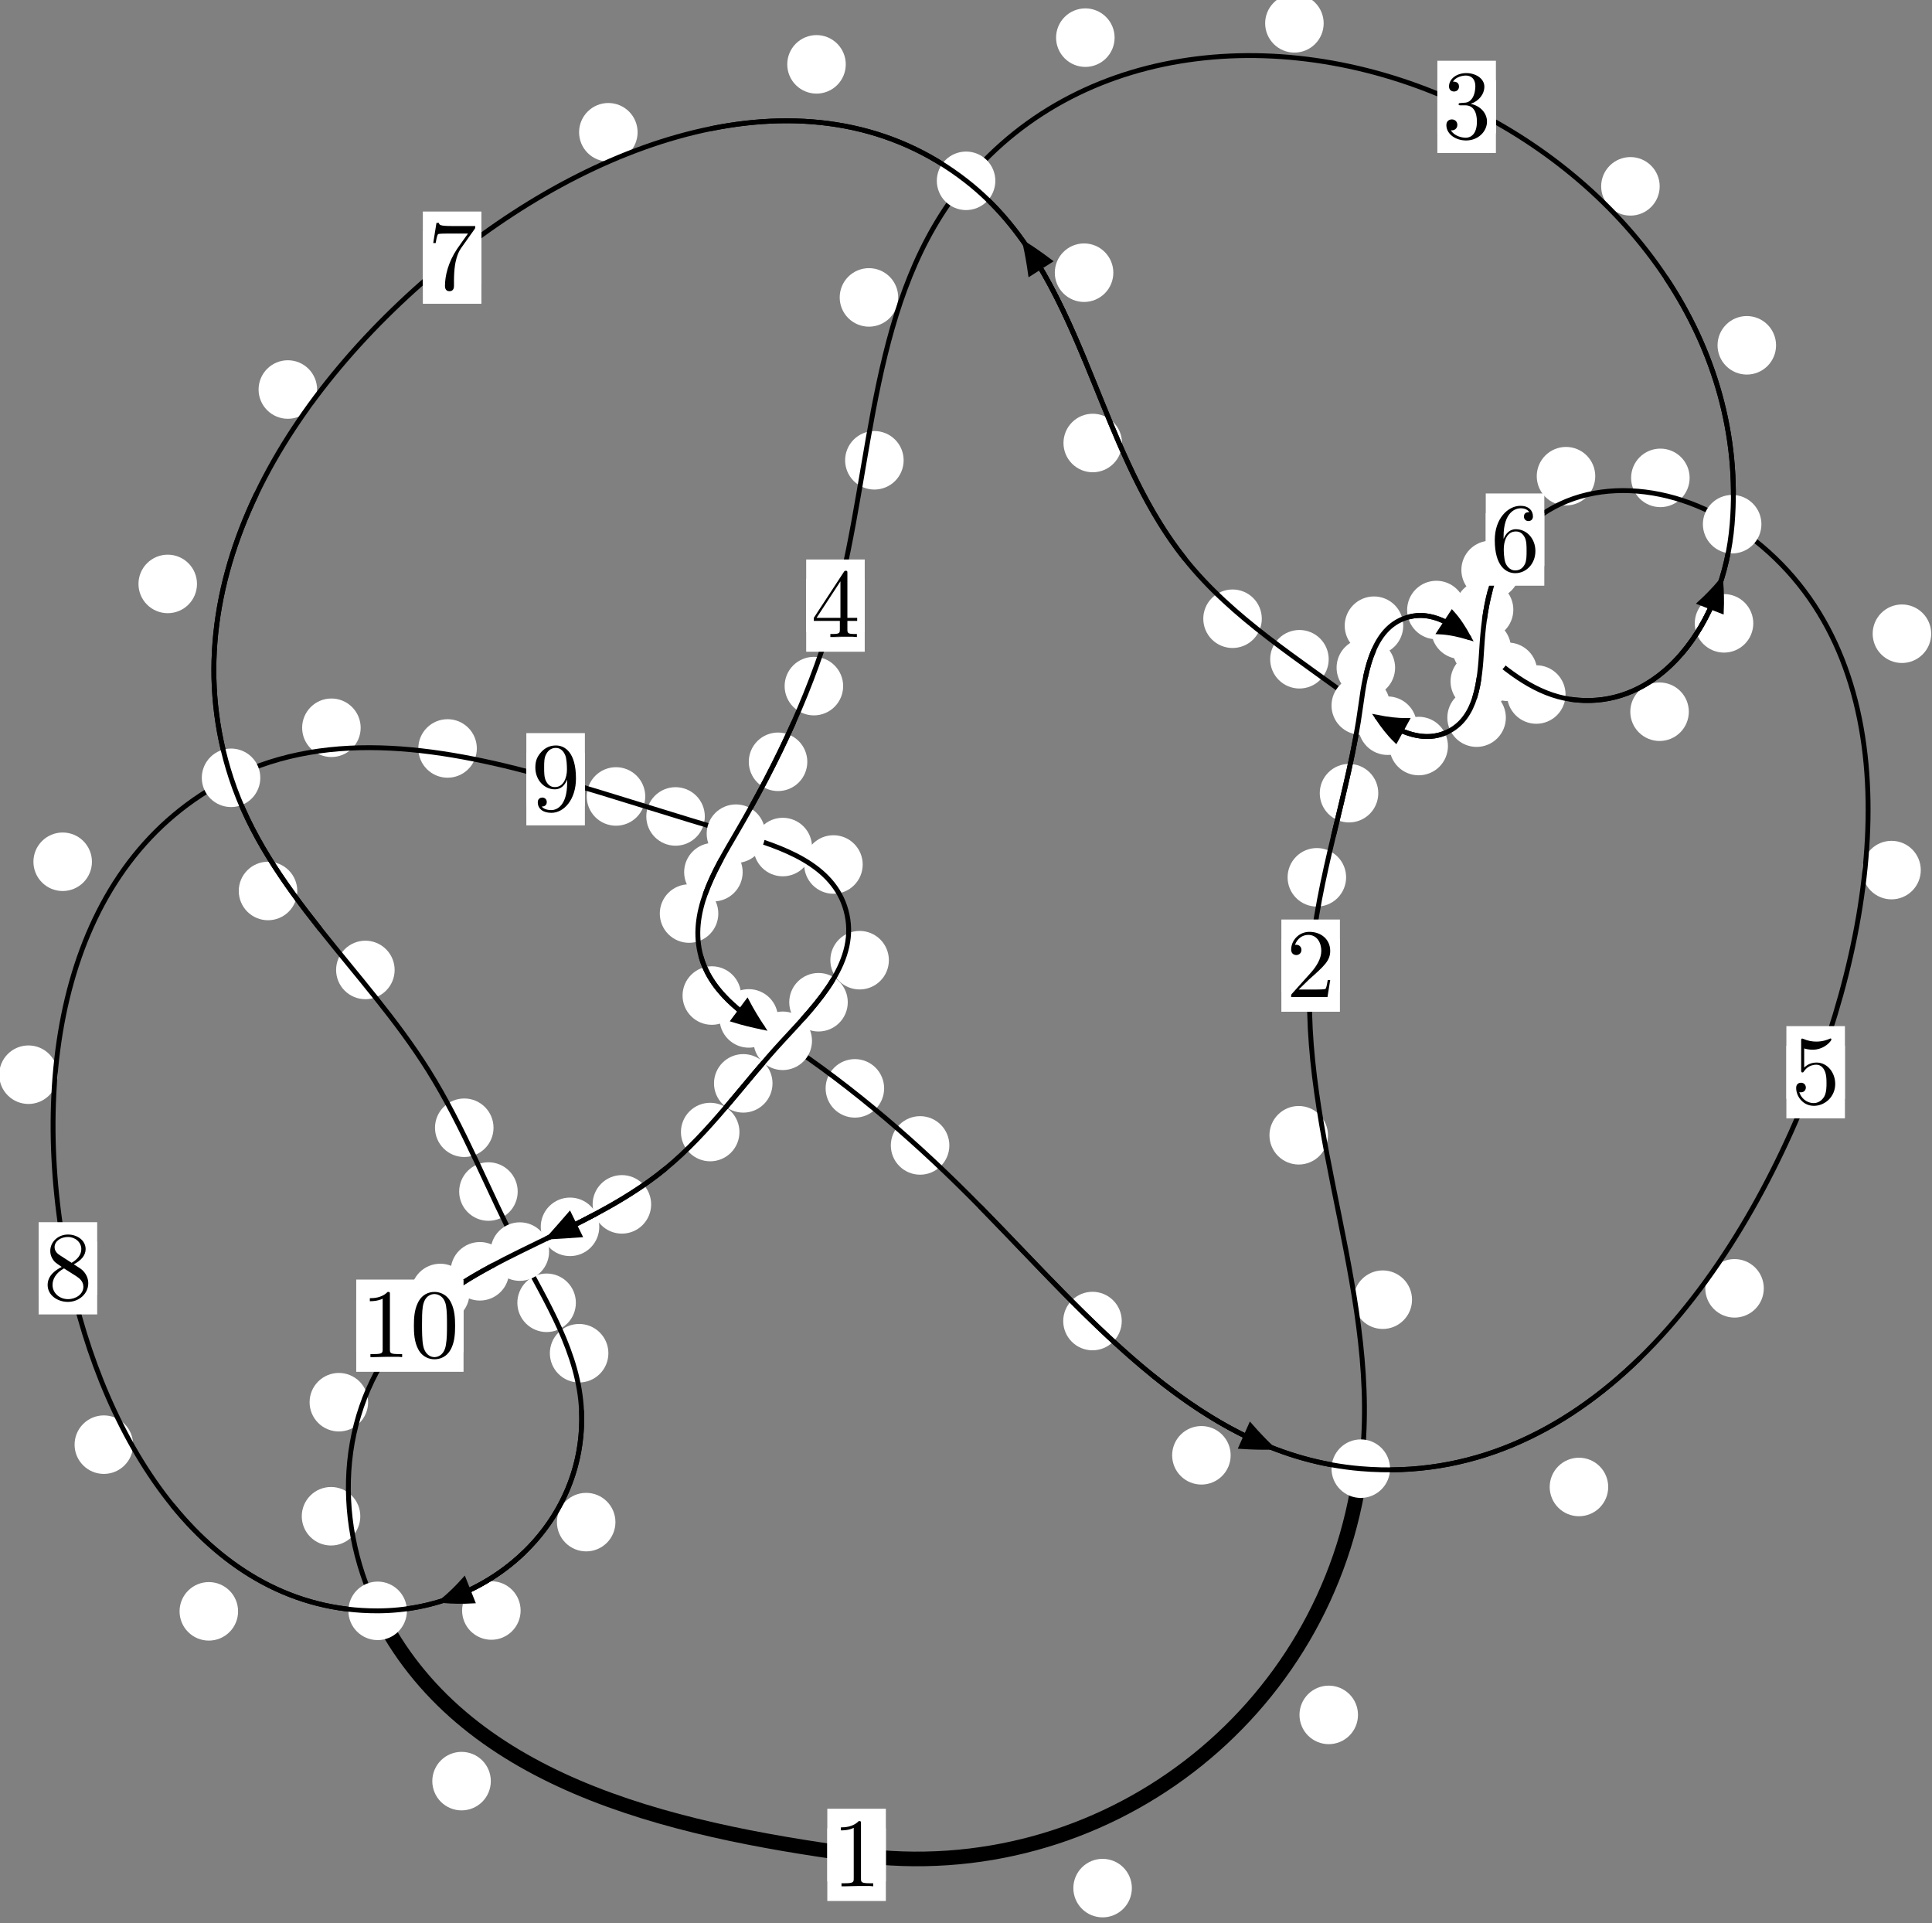 <?xml version="1.0"?>
<!-- Created by MetaPost 1.999 on 2021.07.06:0005 -->
<svg version="1.1" xmlns="http://www.w3.org/2000/svg" xmlns:xlink="http://www.w3.org/1999/xlink" width="197.349" height="196.433" viewBox="0 0 197.349 196.433">
<rect x="0" y="0" width="197.349" height="196.433" fill="#808080" stroke="none"/>
<!-- Original BoundingBox: -139.081894 -45.826279 58.266876 150.606674 -->
  <defs>
    <g transform="scale(0.01,0.01)" id="GLYPHcmr10_48">
      <path style="fill-rule: evenodd;" d="M460 -320C460 -400,455 -480,420 -554C374 -650,292 -666,250 -666C190 -666,117 -640,76 -547C44 -478,39 -400,39 -320C39 -245,43 -155,84 -79C127 2,200 22,249 22C303 22,379 1,423 -94C455 -163,460 -241,460 -320M249 -0C210 -0,151 -25,133 -121C122 -181,122 -273,122 -332C122 -396,122 -462,130 -516C149 -635,224 -644,249 -644C282 -644,348 -626,367 -527C377 -471,377 -395,377 -332C377 -257,377 -189,366 -125C351 -30,294 -0,249 -0"></path>
    </g>
    <g transform="scale(0.01,0.01)" id="GLYPHcmr10_49">
      <path style="fill-rule: evenodd;" d="M294 -640C294 -664,294 -666,271 -666C209 -602,121 -602,89 -602L89 -571C109 -571,168 -571,220 -597L220 -79C220 -43,217 -31,127 -31L95 -31L95 -0L257 -0L130 -3L217 -3L257 -3L297 -3L384 -3L419 -0L419 -31L387 -31C297 -31,294 -42,294 -79"></path>
    </g>
    <g transform="scale(0.01,0.01)" id="GLYPHcmr10_50">
      <path style="fill-rule: evenodd;" d="M127 -77L233 -180C389 -318,449 -372,449 -472C449 -586,359 -666,237 -666C124 -666,50 -574,50 -485C50 -429,100 -429,103 -429C120 -429,155 -441,155 -482C155 -508,137 -534,102 -534C94 -534,92 -534,89 -533C112 -598,166 -635,224 -635C315 -635,358 -554,358 -472C358 -392,308 -313,253 -251L61 -37C50 -26,50 -24,50 -0L421 -0L449 -174L424 -174C419 -144,412 -100,402 -85C395 -77,329 -77,307 -77"></path>
    </g>
    <g transform="scale(0.01,0.01)" id="GLYPHcmr10_51">
      <path style="fill-rule: evenodd;" d="M290 -352C372 -379,430 -449,430 -528C430 -610,342 -666,246 -666C145 -666,69 -606,69 -530C69 -497,91 -478,120 -478C151 -478,171 -500,171 -529C171 -579,124 -579,109 -579C140 -628,206 -641,242 -641C283 -641,338 -619,338 -529C338 -517,336 -459,310 -415C280 -367,246 -364,221 -363C213 -362,189 -360,182 -360C174 -359,167 -358,167 -348C167 -337,174 -337,191 -337L235 -337C317 -337,354 -269,354 -171C354 -35,285 -6,241 -6C198 -6,123 -23,88 -82C123 -77,154 -99,154 -137C154 -173,127 -193,98 -193C74 -193,42 -179,42 -135C42 -44,135 22,244 22C366 22,457 -69,457 -171C457 -253,394 -331,290 -352"></path>
    </g>
    <g transform="scale(0.01,0.01)" id="GLYPHcmr10_52">
      <path style="fill-rule: evenodd;" d="M294 -165L294 -78C294 -42,292 -31,218 -31L197 -31L197 -0L332 -0L238 -3L290 -3L332 -3L374 -3L427 -3L468 -0L468 -31L447 -31C373 -31,371 -42,371 -78L371 -165L471 -165L471 -196L371 -196L371 -651C371 -671,371 -677,355 -677C346 -677,343 -677,335 -665L28 -196L28 -165M300 -196L56 -196L300 -569"></path>
    </g>
    <g transform="scale(0.01,0.01)" id="GLYPHcmr10_53">
      <path style="fill-rule: evenodd;" d="M449 -201C449 -320,367 -420,259 -420C211 -420,168 -404,132 -369L132 -564C152 -558,185 -551,217 -551C340 -551,410 -642,410 -655C410 -661,407 -666,400 -666C399 -666,397 -666,392 -663C372 -654,323 -634,256 -634C216 -634,170 -641,123 -662C115 -665,113 -665,111 -665C101 -665,101 -657,101 -641L101 -345C101 -327,101 -319,115 -319C122 -319,124 -322,128 -328C139 -344,176 -398,257 -398C309 -398,334 -352,342 -334C358 -297,360 -258,360 -208C360 -173,360 -113,336 -71C312 -32,275 -6,229 -6C156 -6,99 -59,82 -118C85 -117,88 -116,99 -116C132 -116,149 -141,149 -165C149 -189,132 -214,99 -214C85 -214,50 -207,50 -161C50 -75,119 22,231 22C347 22,449 -74,449 -201"></path>
    </g>
    <g transform="scale(0.01,0.01)" id="GLYPHcmr10_54">
      <path style="fill-rule: evenodd;" d="M132 -328L132 -352C132 -605,256 -641,307 -641C331 -641,373 -635,395 -601C380 -601,340 -601,340 -556C340 -525,364 -510,386 -510C402 -510,432 -519,432 -558C432 -618,388 -666,305 -666C177 -666,42 -537,42 -316C42 -49,158 22,251 22C362 22,457 -72,457 -204C457 -331,368 -427,257 -427C189 -427,152 -376,132 -328M251 -6C188 -6,158 -66,152 -81C134 -128,134 -208,134 -226C134 -304,166 -404,256 -404C272 -404,318 -404,349 -342C367 -305,367 -254,367 -205C367 -157,367 -107,350 -71C320 -11,274 -6,251 -6"></path>
    </g>
    <g transform="scale(0.01,0.01)" id="GLYPHcmr10_55">
      <path style="fill-rule: evenodd;" d="M476 -609C485 -621,485 -623,485 -644L242 -644C120 -644,118 -657,114 -676L89 -676L56 -470L81 -470C84 -486,93 -549,106 -561C113 -567,191 -567,204 -567L411 -567C400 -551,321 -442,299 -409C209 -274,176 -135,176 -33C176 -23,176 22,222 22C268 22,268 -23,268 -33L268 -84C268 -139,271 -194,279 -248C283 -271,297 -357,341 -419"></path>
    </g>
    <g transform="scale(0.01,0.01)" id="GLYPHcmr10_56">
      <path style="fill-rule: evenodd;" d="M163 -457C117 -487,113 -521,113 -538C113 -599,178 -641,249 -641C322 -641,386 -589,386 -517C386 -460,347 -412,287 -377M309 -362C381 -399,430 -451,430 -517C430 -609,341 -666,250 -666C150 -666,69 -592,69 -499C69 -481,71 -436,113 -389C124 -377,161 -352,186 -335C128 -306,42 -250,42 -151C42 -45,144 22,249 22C362 22,457 -61,457 -168C457 -204,446 -249,408 -291C389 -312,373 -322,309 -362M209 -320L332 -242C360 -223,407 -193,407 -132C407 -58,332 -6,250 -6C164 -6,92 -68,92 -151C92 -209,124 -273,209 -320"></path>
    </g>
    <g transform="scale(0.01,0.01)" id="GLYPHcmr10_57">
      <path style="fill-rule: evenodd;" d="M367 -318L367 -286C367 -52,263 -6,205 -6C188 -6,134 -8,107 -42C151 -42,159 -71,159 -88C159 -119,135 -134,113 -134C97 -134,67 -125,67 -86C67 -19,121 22,206 22C335 22,457 -114,457 -329C457 -598,342 -666,253 -666C198 -666,149 -648,106 -603C65 -558,42 -516,42 -441C42 -316,130 -218,242 -218C303 -218,344 -260,367 -318M243 -241C227 -241,181 -241,150 -304C132 -341,132 -391,132 -440C132 -494,132 -541,153 -578C180 -628,218 -641,253 -641C299 -641,332 -607,349 -562C361 -530,365 -467,365 -421C365 -338,331 -241,243 -241"></path>
    </g>
  </defs>
  <path d="M115.617 192.838C115.617 192.045,115.302 191.285,114.742 190.724C114.181 190.164,113.421 189.849,112.628 189.849C111.836 189.849,111.076 190.164,110.515 190.724C109.955 191.285,109.64 192.045,109.64 192.838C109.64 193.63,109.955 194.39,110.515 194.951C111.076 195.511,111.836 195.826,112.628 195.826C113.421 195.826,114.181 195.511,114.742 194.951C115.302 194.39,115.617 193.63,115.617 192.838Z" style="fill: rgb(100%,100%,100%);stroke: none;"></path>
  <path d="M90.486 189.443C90.486 188.65,90.171 187.89,89.611 187.329C89.05 186.769,88.29 186.454,87.497 186.454C86.705 186.454,85.944 186.769,85.384 187.329C84.823 187.89,84.509 188.65,84.509 189.443C84.509 190.235,84.823 190.996,85.384 191.556C85.944 192.117,86.705 192.432,87.497 192.432C88.29 192.432,89.05 192.117,89.611 191.556C90.171 190.996,90.486 190.235,90.486 189.443Z" style="fill: rgb(100%,100%,100%);stroke: none;"></path>
  <path d="M144.235 132.741C144.235 131.948,143.92 131.188,143.359 130.628C142.799 130.067,142.039 129.752,141.246 129.752C140.453 129.752,139.693 130.067,139.133 130.628C138.572 131.188,138.257 131.948,138.257 132.741C138.257 133.534,138.572 134.294,139.133 134.854C139.693 135.415,140.453 135.73,141.246 135.73C142.039 135.73,142.799 135.415,143.359 134.854C143.92 134.294,144.235 133.534,144.235 132.741Z" style="fill: rgb(100%,100%,100%);stroke: none;"></path>
  <path d="M138.716 175.147C138.716 174.355,138.401 173.594,137.841 173.034C137.28 172.473,136.52 172.159,135.728 172.159C134.935 172.159,134.175 172.473,133.614 173.034C133.054 173.594,132.739 174.355,132.739 175.147C132.739 175.94,133.054 176.7,133.614 177.261C134.175 177.821,134.935 178.136,135.728 178.136C136.52 178.136,137.28 177.821,137.841 177.261C138.401 176.7,138.716 175.94,138.716 175.147Z" style="fill: rgb(100%,100%,100%);stroke: none;"></path>
  <path d="M137.502 89.603C137.502 88.81,137.187 88.05,136.627 87.49C136.066 86.929,135.306 86.614,134.513 86.614C133.721 86.614,132.96 86.929,132.4 87.49C131.839 88.05,131.525 88.81,131.525 89.603C131.525 90.396,131.839 91.156,132.4 91.716C132.96 92.277,133.721 92.592,134.513 92.592C135.306 92.592,136.066 92.277,136.627 91.716C137.187 91.156,137.502 90.396,137.502 89.603Z" style="fill: rgb(100%,100%,100%);stroke: none;"></path>
  <path d="M135.65 115.948C135.65 115.155,135.335 114.395,134.774 113.835C134.214 113.274,133.454 112.959,132.661 112.959C131.868 112.959,131.108 113.274,130.548 113.835C129.987 114.395,129.672 115.155,129.672 115.948C129.672 116.741,129.987 117.501,130.548 118.061C131.108 118.622,131.868 118.937,132.661 118.937C133.454 118.937,134.214 118.622,134.774 118.061C135.335 117.501,135.65 116.741,135.65 115.948Z" style="fill: rgb(100%,100%,100%);stroke: none;"></path>
  <path d="M142.507 68.192C142.507 67.399,142.192 66.639,141.631 66.078C141.071 65.518,140.311 65.203,139.518 65.203C138.725 65.203,137.965 65.518,137.405 66.078C136.844 66.639,136.529 67.399,136.529 68.192C136.529 68.984,136.844 69.744,137.405 70.305C137.965 70.865,138.725 71.18,139.518 71.18C140.311 71.18,141.071 70.865,141.631 70.305C142.192 69.744,142.507 68.984,142.507 68.192Z" style="fill: rgb(100%,100%,100%);stroke: none;"></path>
  <path d="M140.788 81.01C140.788 80.217,140.473 79.457,139.913 78.897C139.352 78.336,138.592 78.021,137.799 78.021C137.007 78.021,136.247 78.336,135.686 78.897C135.126 79.457,134.811 80.217,134.811 81.01C134.811 81.803,135.126 82.563,135.686 83.124C136.247 83.684,137.007 83.999,137.799 83.999C138.592 83.999,139.352 83.684,139.913 83.124C140.473 82.563,140.788 81.803,140.788 81.01Z" style="fill: rgb(100%,100%,100%);stroke: none;"></path>
  <path d="M149.713 62.305C149.713 61.512,149.398 60.752,148.837 60.191C148.277 59.631,147.517 59.316,146.724 59.316C145.931 59.316,145.171 59.631,144.611 60.191C144.05 60.752,143.735 61.512,143.735 62.305C143.735 63.097,144.05 63.858,144.611 64.418C145.171 64.978,145.931 65.293,146.724 65.293C147.517 65.293,148.277 64.978,148.837 64.418C149.398 63.858,149.713 63.097,149.713 62.305Z" style="fill: rgb(100%,100%,100%);stroke: none;"></path>
  <path d="M143.336 63.905C143.336 63.113,143.021 62.353,142.461 61.792C141.9 61.232,141.14 60.917,140.347 60.917C139.555 60.917,138.794 61.232,138.234 61.792C137.673 62.353,137.359 63.113,137.359 63.905C137.359 64.698,137.673 65.458,138.234 66.019C138.794 66.579,139.555 66.894,140.347 66.894C141.14 66.894,141.9 66.579,142.461 66.019C143.021 65.458,143.336 64.698,143.336 63.905Z" style="fill: rgb(100%,100%,100%);stroke: none;"></path>
  <path d="M157.02 68.616C157.02 67.823,156.705 67.063,156.145 66.503C155.584 65.942,154.824 65.627,154.031 65.627C153.239 65.627,152.479 65.942,151.918 66.503C151.358 67.063,151.043 67.823,151.043 68.616C151.043 69.409,151.358 70.169,151.918 70.729C152.479 71.29,153.239 71.605,154.031 71.605C154.824 71.605,155.584 71.29,156.145 70.729C156.705 70.169,157.02 69.409,157.02 68.616Z" style="fill: rgb(100%,100%,100%);stroke: none;"></path>
  <path d="M152.176 64.312C152.176 63.519,151.861 62.759,151.301 62.199C150.74 61.638,149.98 61.323,149.187 61.323C148.395 61.323,147.635 61.638,147.074 62.199C146.514 62.759,146.199 63.519,146.199 64.312C146.199 65.105,146.514 65.865,147.074 66.425C147.635 66.986,148.395 67.301,149.187 67.301C149.98 67.301,150.74 66.986,151.301 66.425C151.861 65.865,152.176 65.105,152.176 64.312Z" style="fill: rgb(100%,100%,100%);stroke: none;"></path>
  <path d="M172.509 72.691C172.509 71.898,172.194 71.138,171.633 70.577C171.073 70.017,170.313 69.702,169.52 69.702C168.727 69.702,167.967 70.017,167.407 70.577C166.846 71.138,166.531 71.898,166.531 72.691C166.531 73.483,166.846 74.244,167.407 74.804C167.967 75.364,168.727 75.679,169.52 75.679C170.313 75.679,171.073 75.364,171.633 74.804C172.194 74.244,172.509 73.483,172.509 72.691Z" style="fill: rgb(100%,100%,100%);stroke: none;"></path>
  <path d="M159.917 70.932C159.917 70.14,159.602 69.38,159.041 68.819C158.481 68.259,157.721 67.944,156.928 67.944C156.135 67.944,155.375 68.259,154.815 68.819C154.254 69.38,153.939 70.14,153.939 70.932C153.939 71.725,154.254 72.485,154.815 73.046C155.375 73.606,156.135 73.921,156.928 73.921C157.721 73.921,158.481 73.606,159.041 73.046C159.602 72.485,159.917 71.725,159.917 70.932Z" style="fill: rgb(100%,100%,100%);stroke: none;"></path>
  <path d="M181.42 35.268C181.42 34.475,181.105 33.715,180.545 33.154C179.984 32.594,179.224 32.279,178.432 32.279C177.639 32.279,176.879 32.594,176.318 33.154C175.758 33.715,175.443 34.475,175.443 35.268C175.443 36.06,175.758 36.821,176.318 37.381C176.879 37.941,177.639 38.256,178.432 38.256C179.224 38.256,179.984 37.941,180.545 37.381C181.105 36.821,181.42 36.06,181.42 35.268Z" style="fill: rgb(100%,100%,100%);stroke: none;"></path>
  <path d="M179.094 63.663C179.094 62.871,178.779 62.11,178.219 61.55C177.658 60.99,176.898 60.675,176.105 60.675C175.313 60.675,174.552 60.99,173.992 61.55C173.432 62.11,173.117 62.871,173.117 63.663C173.117 64.456,173.432 65.216,173.992 65.777C174.552 66.337,175.313 66.652,176.105 66.652C176.898 66.652,177.658 66.337,178.219 65.777C178.779 65.216,179.094 64.456,179.094 63.663Z" style="fill: rgb(100%,100%,100%);stroke: none;"></path>
  <path d="M135.21 2.382C135.21 1.589,134.895 0.829,134.334 0.269C133.774 -0.292,133.014 -0.607,132.221 -0.607C131.428 -0.607,130.668 -0.292,130.108 0.269C129.547 0.829,129.232 1.589,129.232 2.382C129.232 3.175,129.547 3.935,130.108 4.495C130.668 5.056,131.428 5.371,132.221 5.371C133.014 5.371,133.774 5.056,134.334 4.495C134.895 3.935,135.21 3.175,135.21 2.382Z" style="fill: rgb(100%,100%,100%);stroke: none;"></path>
  <path d="M169.533 19.031C169.533 18.238,169.218 17.478,168.657 16.918C168.097 16.357,167.337 16.042,166.544 16.042C165.751 16.042,164.991 16.357,164.431 16.918C163.87 17.478,163.555 18.238,163.555 19.031C163.555 19.824,163.87 20.584,164.431 21.144C164.991 21.705,165.751 22.02,166.544 22.02C167.337 22.02,168.097 21.705,168.657 21.144C169.218 20.584,169.533 19.824,169.533 19.031Z" style="fill: rgb(100%,100%,100%);stroke: none;"></path>
  <path d="M91.75 30.376C91.75 29.583,91.435 28.823,90.875 28.262C90.314 27.702,89.554 27.387,88.761 27.387C87.969 27.387,87.208 27.702,86.648 28.262C86.087 28.823,85.773 29.583,85.773 30.376C85.773 31.168,86.087 31.928,86.648 32.489C87.208 33.049,87.969 33.364,88.761 33.364C89.554 33.364,90.314 33.049,90.875 32.489C91.435 31.928,91.75 31.168,91.75 30.376Z" style="fill: rgb(100%,100%,100%);stroke: none;"></path>
  <path d="M113.854 3.845C113.854 3.052,113.539 2.292,112.978 1.732C112.418 1.171,111.658 0.856,110.865 0.856C110.072 0.856,109.312 1.171,108.752 1.732C108.191 2.292,107.876 3.052,107.876 3.845C107.876 4.638,108.191 5.398,108.752 5.958C109.312 6.519,110.072 6.834,110.865 6.834C111.658 6.834,112.418 6.519,112.978 5.958C113.539 5.398,113.854 4.638,113.854 3.845Z" style="fill: rgb(100%,100%,100%);stroke: none;"></path>
  <path d="M86.125 70.075C86.125 69.282,85.81 68.522,85.25 67.962C84.689 67.401,83.929 67.086,83.137 67.086C82.344 67.086,81.584 67.401,81.023 67.962C80.463 68.522,80.148 69.282,80.148 70.075C80.148 70.868,80.463 71.628,81.023 72.188C81.584 72.749,82.344 73.064,83.137 73.064C83.929 73.064,84.689 72.749,85.25 72.188C85.81 71.628,86.125 70.868,86.125 70.075Z" style="fill: rgb(100%,100%,100%);stroke: none;"></path>
  <path d="M92.305 47.012C92.305 46.219,91.99 45.459,91.43 44.898C90.869 44.338,90.109 44.023,89.316 44.023C88.524 44.023,87.763 44.338,87.203 44.898C86.642 45.459,86.327 46.219,86.327 47.012C86.327 47.804,86.642 48.564,87.203 49.125C87.763 49.685,88.524 50,89.316 50C90.109 50,90.869 49.685,91.43 49.125C91.99 48.564,92.305 47.804,92.305 47.012Z" style="fill: rgb(100%,100%,100%);stroke: none;"></path>
  <path d="M75.861 89.076C75.861 88.283,75.546 87.523,74.986 86.962C74.425 86.402,73.665 86.087,72.872 86.087C72.08 86.087,71.32 86.402,70.759 86.962C70.199 87.523,69.884 88.283,69.884 89.076C69.884 89.868,70.199 90.629,70.759 91.189C71.32 91.75,72.08 92.065,72.872 92.065C73.665 92.065,74.425 91.75,74.986 91.189C75.546 90.629,75.861 89.868,75.861 89.076Z" style="fill: rgb(100%,100%,100%);stroke: none;"></path>
  <path d="M82.464 77.805C82.464 77.012,82.149 76.252,81.589 75.691C81.028 75.131,80.268 74.816,79.475 74.816C78.683 74.816,77.923 75.131,77.362 75.691C76.802 76.252,76.487 77.012,76.487 77.805C76.487 78.597,76.802 79.358,77.362 79.918C77.923 80.478,78.683 80.793,79.475 80.793C80.268 80.793,81.028 80.478,81.589 79.918C82.149 79.358,82.464 78.597,82.464 77.805Z" style="fill: rgb(100%,100%,100%);stroke: none;"></path>
  <path d="M75.699 101.678C75.699 100.886,75.384 100.125,74.824 99.565C74.264 99.004,73.503 98.69,72.711 98.69C71.918 98.69,71.158 99.004,70.597 99.565C70.037 100.125,69.722 100.886,69.722 101.678C69.722 102.471,70.037 103.231,70.597 103.792C71.158 104.352,71.918 104.667,72.711 104.667C73.503 104.667,74.264 104.352,74.824 103.792C75.384 103.231,75.699 102.471,75.699 101.678Z" style="fill: rgb(100%,100%,100%);stroke: none;"></path>
  <path d="M73.374 93.304C73.374 92.511,73.059 91.751,72.499 91.19C71.938 90.63,71.178 90.315,70.386 90.315C69.593 90.315,68.833 90.63,68.272 91.19C67.712 91.751,67.397 92.511,67.397 93.304C67.397 94.096,67.712 94.857,68.272 95.417C68.833 95.978,69.593 96.293,70.386 96.293C71.178 96.293,71.938 95.978,72.499 95.417C73.059 94.857,73.374 94.096,73.374 93.304Z" style="fill: rgb(100%,100%,100%);stroke: none;"></path>
  <path d="M90.312 111.157C90.312 110.365,89.997 109.605,89.437 109.044C88.876 108.484,88.116 108.169,87.323 108.169C86.531 108.169,85.771 108.484,85.21 109.044C84.65 109.605,84.335 110.365,84.335 111.157C84.335 111.95,84.65 112.71,85.21 113.271C85.771 113.831,86.531 114.146,87.323 114.146C88.116 114.146,88.876 113.831,89.437 113.271C89.997 112.71,90.312 111.95,90.312 111.157Z" style="fill: rgb(100%,100%,100%);stroke: none;"></path>
  <path d="M79.475 104.014C79.475 103.221,79.16 102.461,78.6 101.9C78.039 101.34,77.279 101.025,76.487 101.025C75.694 101.025,74.934 101.34,74.373 101.9C73.813 102.461,73.498 103.221,73.498 104.014C73.498 104.807,73.813 105.567,74.373 106.127C74.934 106.688,75.694 107.003,76.487 107.003C77.279 107.003,78.039 106.688,78.6 106.127C79.16 105.567,79.475 104.807,79.475 104.014Z" style="fill: rgb(100%,100%,100%);stroke: none;"></path>
  <path d="M114.584 134.923C114.584 134.13,114.269 133.37,113.708 132.809C113.148 132.249,112.388 131.934,111.595 131.934C110.802 131.934,110.042 132.249,109.482 132.809C108.921 133.37,108.606 134.13,108.606 134.923C108.606 135.715,108.921 136.475,109.482 137.036C110.042 137.596,110.802 137.911,111.595 137.911C112.388 137.911,113.148 137.596,113.708 137.036C114.269 136.475,114.584 135.715,114.584 134.923Z" style="fill: rgb(100%,100%,100%);stroke: none;"></path>
  <path d="M96.974 116.986C96.974 116.193,96.659 115.433,96.098 114.873C95.538 114.312,94.778 113.997,93.985 113.997C93.192 113.997,92.432 114.312,91.872 114.873C91.311 115.433,90.996 116.193,90.996 116.986C90.996 117.779,91.311 118.539,91.872 119.099C92.432 119.66,93.192 119.975,93.985 119.975C94.778 119.975,95.538 119.66,96.098 119.099C96.659 118.539,96.974 117.779,96.974 116.986Z" style="fill: rgb(100%,100%,100%);stroke: none;"></path>
  <path d="M164.275 151.869C164.275 151.077,163.96 150.317,163.4 149.756C162.839 149.196,162.079 148.881,161.286 148.881C160.494 148.881,159.734 149.196,159.173 149.756C158.613 150.317,158.298 151.077,158.298 151.869C158.298 152.662,158.613 153.422,159.173 153.983C159.734 154.543,160.494 154.858,161.286 154.858C162.079 154.858,162.839 154.543,163.4 153.983C163.96 153.422,164.275 152.662,164.275 151.869Z" style="fill: rgb(100%,100%,100%);stroke: none;"></path>
  <path d="M125.709 148.634C125.709 147.842,125.394 147.082,124.834 146.521C124.273 145.961,123.513 145.646,122.721 145.646C121.928 145.646,121.168 145.961,120.607 146.521C120.047 147.082,119.732 147.842,119.732 148.634C119.732 149.427,120.047 150.187,120.607 150.748C121.168 151.308,121.928 151.623,122.721 151.623C123.513 151.623,124.273 151.308,124.834 150.748C125.394 150.187,125.709 149.427,125.709 148.634Z" style="fill: rgb(100%,100%,100%);stroke: none;"></path>
  <path d="M196.203 88.865C196.203 88.072,195.888 87.312,195.328 86.752C194.767 86.191,194.007 85.876,193.215 85.876C192.422 85.876,191.662 86.191,191.101 86.752C190.541 87.312,190.226 88.072,190.226 88.865C190.226 89.658,190.541 90.418,191.101 90.978C191.662 91.539,192.422 91.854,193.215 91.854C194.007 91.854,194.767 91.539,195.328 90.978C195.888 90.418,196.203 89.658,196.203 88.865Z" style="fill: rgb(100%,100%,100%);stroke: none;"></path>
  <path d="M180.168 131.582C180.168 130.789,179.853 130.029,179.293 129.468C178.732 128.908,177.972 128.593,177.179 128.593C176.387 128.593,175.627 128.908,175.066 129.468C174.506 130.029,174.191 130.789,174.191 131.582C174.191 132.374,174.506 133.134,175.066 133.695C175.627 134.255,176.387 134.57,177.179 134.57C177.972 134.57,178.732 134.255,179.293 133.695C179.853 133.134,180.168 132.374,180.168 131.582Z" style="fill: rgb(100%,100%,100%);stroke: none;"></path>
  <path d="M172.591 48.807C172.591 48.015,172.276 47.255,171.716 46.694C171.155 46.134,170.395 45.819,169.603 45.819C168.81 45.819,168.05 46.134,167.489 46.694C166.929 47.255,166.614 48.015,166.614 48.807C166.614 49.6,166.929 50.36,167.489 50.921C168.05 51.481,168.81 51.796,169.603 51.796C170.395 51.796,171.155 51.481,171.716 50.921C172.276 50.36,172.591 49.6,172.591 48.807Z" style="fill: rgb(100%,100%,100%);stroke: none;"></path>
  <path d="M197.267 64.725C197.267 63.932,196.952 63.172,196.391 62.611C195.831 62.051,195.071 61.736,194.278 61.736C193.485 61.736,192.725 62.051,192.165 62.611C191.604 63.172,191.289 63.932,191.289 64.725C191.289 65.517,191.604 66.278,192.165 66.838C192.725 67.399,193.485 67.713,194.278 67.713C195.071 67.713,195.831 67.399,196.391 66.838C196.952 66.278,197.267 65.517,197.267 64.725Z" style="fill: rgb(100%,100%,100%);stroke: none;"></path>
  <path d="M155.253 58.211C155.253 57.418,154.938 56.658,154.377 56.098C153.817 55.537,153.057 55.222,152.264 55.222C151.471 55.222,150.711 55.537,150.151 56.098C149.59 56.658,149.275 57.418,149.275 58.211C149.275 59.004,149.59 59.764,150.151 60.324C150.711 60.885,151.471 61.2,152.264 61.2C153.057 61.2,153.817 60.885,154.377 60.324C154.938 59.764,155.253 59.004,155.253 58.211Z" style="fill: rgb(100%,100%,100%);stroke: none;"></path>
  <path d="M162.952 48.635C162.952 47.843,162.637 47.082,162.077 46.522C161.516 45.961,160.756 45.646,159.963 45.646C159.171 45.646,158.411 45.961,157.85 46.522C157.29 47.082,156.975 47.843,156.975 48.635C156.975 49.428,157.29 50.188,157.85 50.749C158.411 51.309,159.171 51.624,159.963 51.624C160.756 51.624,161.516 51.309,162.077 50.749C162.637 50.188,162.952 49.428,162.952 48.635Z" style="fill: rgb(100%,100%,100%);stroke: none;"></path>
  <path d="M154.146 69.587C154.146 68.794,153.831 68.034,153.271 67.473C152.71 66.913,151.95 66.598,151.157 66.598C150.365 66.598,149.604 66.913,149.044 67.473C148.483 68.034,148.169 68.794,148.169 69.587C148.169 70.379,148.483 71.14,149.044 71.7C149.604 72.26,150.365 72.575,151.157 72.575C151.95 72.575,152.71 72.26,153.271 71.7C153.831 71.14,154.146 70.379,154.146 69.587Z" style="fill: rgb(100%,100%,100%);stroke: none;"></path>
  <path d="M154.583 62.27C154.583 61.477,154.268 60.717,153.707 60.156C153.147 59.596,152.387 59.281,151.594 59.281C150.801 59.281,150.041 59.596,149.481 60.156C148.92 60.717,148.605 61.477,148.605 62.27C148.605 63.062,148.92 63.823,149.481 64.383C150.041 64.944,150.801 65.258,151.594 65.258C152.387 65.258,153.147 64.944,153.707 64.383C154.268 63.823,154.583 63.062,154.583 62.27Z" style="fill: rgb(100%,100%,100%);stroke: none;"></path>
  <path d="M147.904 76.195C147.904 75.403,147.589 74.642,147.028 74.082C146.468 73.522,145.708 73.207,144.915 73.207C144.122 73.207,143.362 73.522,142.801 74.082C142.241 74.642,141.926 75.403,141.926 76.195C141.926 76.988,142.241 77.748,142.801 78.309C143.362 78.869,144.122 79.184,144.915 79.184C145.708 79.184,146.468 78.869,147.028 78.309C147.589 77.748,147.904 76.988,147.904 76.195Z" style="fill: rgb(100%,100%,100%);stroke: none;"></path>
  <path d="M153.819 73.295C153.819 72.502,153.504 71.742,152.944 71.182C152.383 70.621,151.623 70.306,150.831 70.306C150.038 70.306,149.278 70.621,148.717 71.182C148.157 71.742,147.842 72.502,147.842 73.295C147.842 74.088,148.157 74.848,148.717 75.408C149.278 75.969,150.038 76.284,150.831 76.284C151.623 76.284,152.383 75.969,152.944 75.408C153.504 74.848,153.819 74.088,153.819 73.295Z" style="fill: rgb(100%,100%,100%);stroke: none;"></path>
  <path d="M135.723 67.331C135.723 66.538,135.408 65.778,134.848 65.218C134.287 64.657,133.527 64.342,132.735 64.342C131.942 64.342,131.182 64.657,130.621 65.218C130.061 65.778,129.746 66.538,129.746 67.331C129.746 68.124,130.061 68.884,130.621 69.444C131.182 70.005,131.942 70.32,132.735 70.32C133.527 70.32,134.287 70.005,134.848 69.444C135.408 68.884,135.723 68.124,135.723 67.331Z" style="fill: rgb(100%,100%,100%);stroke: none;"></path>
  <path d="M144.725 74.117C144.725 73.325,144.41 72.565,143.85 72.004C143.29 71.444,142.529 71.129,141.737 71.129C140.944 71.129,140.184 71.444,139.623 72.004C139.063 72.565,138.748 73.325,138.748 74.117C138.748 74.91,139.063 75.67,139.623 76.231C140.184 76.791,140.944 77.106,141.737 77.106C142.529 77.106,143.29 76.791,143.85 76.231C144.41 75.67,144.725 74.91,144.725 74.117Z" style="fill: rgb(100%,100%,100%);stroke: none;"></path>
  <path d="M114.609 45.245C114.609 44.452,114.294 43.692,113.734 43.132C113.173 42.571,112.413 42.256,111.62 42.256C110.828 42.256,110.067 42.571,109.507 43.132C108.946 43.692,108.632 44.452,108.632 45.245C108.632 46.038,108.946 46.798,109.507 47.358C110.067 47.919,110.828 48.234,111.62 48.234C112.413 48.234,113.173 47.919,113.734 47.358C114.294 46.798,114.609 46.038,114.609 45.245Z" style="fill: rgb(100%,100%,100%);stroke: none;"></path>
  <path d="M128.89 63.193C128.89 62.401,128.575 61.64,128.015 61.08C127.454 60.519,126.694 60.205,125.901 60.205C125.109 60.205,124.348 60.519,123.788 61.08C123.227 61.64,122.913 62.401,122.913 63.193C122.913 63.986,123.227 64.746,123.788 65.307C124.348 65.867,125.109 66.182,125.901 66.182C126.694 66.182,127.454 65.867,128.015 65.307C128.575 64.746,128.89 63.986,128.89 63.193Z" style="fill: rgb(100%,100%,100%);stroke: none;"></path>
  <path d="M86.393 6.572C86.393 5.78,86.078 5.02,85.518 4.459C84.957 3.899,84.197 3.584,83.405 3.584C82.612 3.584,81.852 3.899,81.291 4.459C80.731 5.02,80.416 5.78,80.416 6.572C80.416 7.365,80.731 8.125,81.291 8.686C81.852 9.246,82.612 9.561,83.405 9.561C84.197 9.561,84.957 9.246,85.518 8.686C86.078 8.125,86.393 7.365,86.393 6.572Z" style="fill: rgb(100%,100%,100%);stroke: none;"></path>
  <path d="M113.724 27.851C113.724 27.059,113.409 26.298,112.849 25.738C112.288 25.177,111.528 24.862,110.735 24.862C109.943 24.862,109.182 25.177,108.622 25.738C108.061 26.298,107.746 27.059,107.746 27.851C107.746 28.644,108.061 29.404,108.622 29.965C109.182 30.525,109.943 30.84,110.735 30.84C111.528 30.84,112.288 30.525,112.849 29.965C113.409 29.404,113.724 28.644,113.724 27.851Z" style="fill: rgb(100%,100%,100%);stroke: none;"></path>
  <path d="M32.391 39.783C32.391 38.99,32.076 38.23,31.516 37.67C30.955 37.109,30.195 36.794,29.402 36.794C28.61 36.794,27.85 37.109,27.289 37.67C26.729 38.23,26.414 38.99,26.414 39.783C26.414 40.576,26.729 41.336,27.289 41.896C27.85 42.457,28.61 42.772,29.402 42.772C30.195 42.772,30.955 42.457,31.516 41.896C32.076 41.336,32.391 40.576,32.391 39.783Z" style="fill: rgb(100%,100%,100%);stroke: none;"></path>
  <path d="M65.129 13.508C65.129 12.716,64.814 11.955,64.254 11.395C63.693 10.835,62.933 10.52,62.14 10.52C61.348 10.52,60.588 10.835,60.027 11.395C59.467 11.955,59.152 12.716,59.152 13.508C59.152 14.301,59.467 15.061,60.027 15.622C60.588 16.182,61.348 16.497,62.14 16.497C62.933 16.497,63.693 16.182,64.254 15.622C64.814 15.061,65.129 14.301,65.129 13.508Z" style="fill: rgb(100%,100%,100%);stroke: none;"></path>
  <path d="M30.366 90.998C30.366 90.206,30.051 89.445,29.491 88.885C28.93 88.325,28.17 88.01,27.377 88.01C26.585 88.01,25.825 88.325,25.264 88.885C24.704 89.445,24.389 90.206,24.389 90.998C24.389 91.791,24.704 92.551,25.264 93.112C25.825 93.672,26.585 93.987,27.377 93.987C28.17 93.987,28.93 93.672,29.491 93.112C30.051 92.551,30.366 91.791,30.366 90.998Z" style="fill: rgb(100%,100%,100%);stroke: none;"></path>
  <path d="M20.122 59.638C20.122 58.846,19.807 58.086,19.247 57.525C18.686 56.965,17.926 56.65,17.133 56.65C16.341 56.65,15.58 56.965,15.02 57.525C14.459 58.086,14.145 58.846,14.145 59.638C14.145 60.431,14.459 61.191,15.02 61.752C15.58 62.312,16.341 62.627,17.133 62.627C17.926 62.627,18.686 62.312,19.247 61.752C19.807 61.191,20.122 60.431,20.122 59.638Z" style="fill: rgb(100%,100%,100%);stroke: none;"></path>
  <path d="M50.412 115.18C50.412 114.387,50.097 113.627,49.536 113.067C48.976 112.506,48.216 112.191,47.423 112.191C46.63 112.191,45.87 112.506,45.31 113.067C44.749 113.627,44.434 114.387,44.434 115.18C44.434 115.973,44.749 116.733,45.31 117.293C45.87 117.854,46.63 118.169,47.423 118.169C48.216 118.169,48.976 117.854,49.536 117.293C50.097 116.733,50.412 115.973,50.412 115.18Z" style="fill: rgb(100%,100%,100%);stroke: none;"></path>
  <path d="M40.311 99.064C40.311 98.271,39.996 97.511,39.435 96.951C38.875 96.39,38.114 96.075,37.322 96.075C36.529 96.075,35.769 96.39,35.208 96.951C34.648 97.511,34.333 98.271,34.333 99.064C34.333 99.857,34.648 100.617,35.208 101.177C35.769 101.738,36.529 102.053,37.322 102.053C38.114 102.053,38.875 101.738,39.435 101.177C39.996 100.617,40.311 99.857,40.311 99.064Z" style="fill: rgb(100%,100%,100%);stroke: none;"></path>
  <path d="M58.824 133.058C58.824 132.265,58.509 131.505,57.949 130.945C57.388 130.384,56.628 130.069,55.836 130.069C55.043 130.069,54.283 130.384,53.722 130.945C53.162 131.505,52.847 132.265,52.847 133.058C52.847 133.851,53.162 134.611,53.722 135.171C54.283 135.732,55.043 136.047,55.836 136.047C56.628 136.047,57.388 135.732,57.949 135.171C58.509 134.611,58.824 133.851,58.824 133.058Z" style="fill: rgb(100%,100%,100%);stroke: none;"></path>
  <path d="M52.881 121.696C52.881 120.903,52.566 120.143,52.006 119.583C51.445 119.022,50.685 118.707,49.892 118.707C49.1 118.707,48.339 119.022,47.779 119.583C47.218 120.143,46.904 120.903,46.904 121.696C46.904 122.489,47.218 123.249,47.779 123.809C48.339 124.37,49.1 124.685,49.892 124.685C50.685 124.685,51.445 124.37,52.006 123.809C52.566 123.249,52.881 122.489,52.881 121.696Z" style="fill: rgb(100%,100%,100%);stroke: none;"></path>
  <path d="M62.865 155.459C62.865 154.666,62.55 153.906,61.99 153.345C61.429 152.785,60.669 152.47,59.876 152.47C59.084 152.47,58.324 152.785,57.763 153.345C57.203 153.906,56.888 154.666,56.888 155.459C56.888 156.251,57.203 157.012,57.763 157.572C58.324 158.133,59.084 158.448,59.876 158.448C60.669 158.448,61.429 158.133,61.99 157.572C62.55 157.012,62.865 156.251,62.865 155.459Z" style="fill: rgb(100%,100%,100%);stroke: none;"></path>
  <path d="M62.145 138.208C62.145 137.416,61.83 136.655,61.269 136.095C60.709 135.535,59.949 135.22,59.156 135.22C58.363 135.22,57.603 135.535,57.043 136.095C56.482 136.655,56.167 137.416,56.167 138.208C56.167 139.001,56.482 139.761,57.043 140.322C57.603 140.882,58.363 141.197,59.156 141.197C59.949 141.197,60.709 140.882,61.269 140.322C61.83 139.761,62.145 139.001,62.145 138.208Z" style="fill: rgb(100%,100%,100%);stroke: none;"></path>
  <path d="M24.32 164.571C24.32 163.778,24.005 163.018,23.445 162.458C22.884 161.897,22.124 161.582,21.331 161.582C20.538 161.582,19.778 161.897,19.218 162.458C18.657 163.018,18.342 163.778,18.342 164.571C18.342 165.364,18.657 166.124,19.218 166.684C19.778 167.245,20.538 167.56,21.331 167.56C22.124 167.56,22.884 167.245,23.445 166.684C24.005 166.124,24.32 165.364,24.32 164.571Z" style="fill: rgb(100%,100%,100%);stroke: none;"></path>
  <path d="M53.18 164.487C53.18 163.694,52.865 162.934,52.305 162.373C51.744 161.813,50.984 161.498,50.192 161.498C49.399 161.498,48.639 161.813,48.078 162.373C47.518 162.934,47.203 163.694,47.203 164.487C47.203 165.279,47.518 166.04,48.078 166.6C48.639 167.16,49.399 167.475,50.192 167.475C50.984 167.475,51.744 167.16,52.305 166.6C52.865 166.04,53.18 165.279,53.18 164.487Z" style="fill: rgb(100%,100%,100%);stroke: none;"></path>
  <path d="M5.896 109.763C5.896 108.97,5.581 108.21,5.02 107.65C4.46 107.089,3.7 106.774,2.907 106.774C2.114 106.774,1.354 107.089,0.794 107.65C0.233 108.21,-0.082 108.97,-0.082 109.763C-0.082 110.556,0.233 111.316,0.794 111.876C1.354 112.437,2.114 112.752,2.907 112.752C3.7 112.752,4.46 112.437,5.02 111.876C5.581 111.316,5.896 110.556,5.896 109.763Z" style="fill: rgb(100%,100%,100%);stroke: none;"></path>
  <path d="M13.596 147.547C13.596 146.754,13.281 145.994,12.721 145.434C12.16 144.873,11.4 144.558,10.608 144.558C9.815 144.558,9.055 144.873,8.494 145.434C7.934 145.994,7.619 146.754,7.619 147.547C7.619 148.34,7.934 149.1,8.494 149.66C9.055 150.221,9.815 150.536,10.608 150.536C11.4 150.536,12.16 150.221,12.721 149.66C13.281 149.1,13.596 148.34,13.596 147.547Z" style="fill: rgb(100%,100%,100%);stroke: none;"></path>
  <path d="M36.841 74.329C36.841 73.536,36.526 72.776,35.965 72.216C35.405 71.655,34.645 71.34,33.852 71.34C33.059 71.34,32.299 71.655,31.739 72.216C31.178 72.776,30.863 73.536,30.863 74.329C30.863 75.122,31.178 75.882,31.739 76.442C32.299 77.003,33.059 77.318,33.852 77.318C34.645 77.318,35.405 77.003,35.965 76.442C36.526 75.882,36.841 75.122,36.841 74.329Z" style="fill: rgb(100%,100%,100%);stroke: none;"></path>
  <path d="M9.391 88.014C9.391 87.222,9.076 86.462,8.516 85.901C7.955 85.341,7.195 85.026,6.402 85.026C5.61 85.026,4.849 85.341,4.289 85.901C3.728 86.462,3.414 87.222,3.414 88.014C3.414 88.807,3.728 89.567,4.289 90.128C4.849 90.688,5.61 91.003,6.402 91.003C7.195 91.003,7.955 90.688,8.516 90.128C9.076 89.567,9.391 88.807,9.391 88.014Z" style="fill: rgb(100%,100%,100%);stroke: none;"></path>
  <path d="M65.911 81.344C65.911 80.552,65.596 79.792,65.036 79.231C64.475 78.671,63.715 78.356,62.922 78.356C62.13 78.356,61.37 78.671,60.809 79.231C60.249 79.792,59.934 80.552,59.934 81.344C59.934 82.137,60.249 82.897,60.809 83.458C61.37 84.018,62.13 84.333,62.922 84.333C63.715 84.333,64.475 84.018,65.036 83.458C65.596 82.897,65.911 82.137,65.911 81.344Z" style="fill: rgb(100%,100%,100%);stroke: none;"></path>
  <path d="M48.708 76.442C48.708 75.649,48.393 74.889,47.832 74.328C47.272 73.768,46.512 73.453,45.719 73.453C44.926 73.453,44.166 73.768,43.606 74.328C43.045 74.889,42.73 75.649,42.73 76.442C42.73 77.234,43.045 77.995,43.606 78.555C44.166 79.116,44.926 79.43,45.719 79.43C46.512 79.43,47.272 79.116,47.832 78.555C48.393 77.995,48.708 77.234,48.708 76.442Z" style="fill: rgb(100%,100%,100%);stroke: none;"></path>
  <path d="M82.947 86.511C82.947 85.719,82.632 84.959,82.071 84.398C81.511 83.838,80.751 83.523,79.958 83.523C79.165 83.523,78.405 83.838,77.845 84.398C77.284 84.959,76.969 85.719,76.969 86.511C76.969 87.304,77.284 88.064,77.845 88.625C78.405 89.185,79.165 89.5,79.958 89.5C80.751 89.5,81.511 89.185,82.071 88.625C82.632 88.064,82.947 87.304,82.947 86.511Z" style="fill: rgb(100%,100%,100%);stroke: none;"></path>
  <path d="M71.995 83.386C71.995 82.593,71.68 81.833,71.12 81.273C70.559 80.712,69.799 80.397,69.007 80.397C68.214 80.397,67.454 80.712,66.893 81.273C66.333 81.833,66.018 82.593,66.018 83.386C66.018 84.179,66.333 84.939,66.893 85.499C67.454 86.06,68.214 86.375,69.007 86.375C69.799 86.375,70.559 86.06,71.12 85.499C71.68 84.939,71.995 84.179,71.995 83.386Z" style="fill: rgb(100%,100%,100%);stroke: none;"></path>
  <path d="M90.796 98.067C90.796 97.274,90.481 96.514,89.921 95.954C89.36 95.393,88.6 95.078,87.807 95.078C87.015 95.078,86.255 95.393,85.694 95.954C85.134 96.514,84.819 97.274,84.819 98.067C84.819 98.86,85.134 99.62,85.694 100.18C86.255 100.741,87.015 101.056,87.807 101.056C88.6 101.056,89.36 100.741,89.921 100.18C90.481 99.62,90.796 98.86,90.796 98.067Z" style="fill: rgb(100%,100%,100%);stroke: none;"></path>
  <path d="M88.123 88.294C88.123 87.501,87.808 86.741,87.247 86.181C86.687 85.62,85.927 85.305,85.134 85.305C84.341 85.305,83.581 85.62,83.021 86.181C82.46 86.741,82.145 87.501,82.145 88.294C82.145 89.087,82.46 89.847,83.021 90.407C83.581 90.968,84.341 91.283,85.134 91.283C85.927 91.283,86.687 90.968,87.247 90.407C87.808 89.847,88.123 89.087,88.123 88.294Z" style="fill: rgb(100%,100%,100%);stroke: none;"></path>
  <path d="M78.911 110.647C78.911 109.854,78.596 109.094,78.036 108.533C77.475 107.973,76.715 107.658,75.922 107.658C75.13 107.658,74.369 107.973,73.809 108.533C73.248 109.094,72.934 109.854,72.934 110.647C72.934 111.439,73.248 112.2,73.809 112.76C74.369 113.321,75.13 113.636,75.922 113.636C76.715 113.636,77.475 113.321,78.036 112.76C78.596 112.2,78.911 111.439,78.911 110.647Z" style="fill: rgb(100%,100%,100%);stroke: none;"></path>
  <path d="M86.597 102.361C86.597 101.568,86.282 100.808,85.722 100.248C85.161 99.687,84.401 99.372,83.608 99.372C82.816 99.372,82.055 99.687,81.495 100.248C80.935 100.808,80.62 101.568,80.62 102.361C80.62 103.154,80.935 103.914,81.495 104.474C82.055 105.035,82.816 105.35,83.608 105.35C84.401 105.35,85.161 105.035,85.722 104.474C86.282 103.914,86.597 103.154,86.597 102.361Z" style="fill: rgb(100%,100%,100%);stroke: none;"></path>
  <path d="M66.513 123.006C66.513 122.213,66.198 121.453,65.637 120.892C65.077 120.332,64.317 120.017,63.524 120.017C62.731 120.017,61.971 120.332,61.411 120.892C60.85 121.453,60.535 122.213,60.535 123.006C60.535 123.798,60.85 124.559,61.411 125.119C61.971 125.679,62.731 125.994,63.524 125.994C64.317 125.994,65.077 125.679,65.637 125.119C66.198 124.559,66.513 123.798,66.513 123.006Z" style="fill: rgb(100%,100%,100%);stroke: none;"></path>
  <path d="M75.533 115.62C75.533 114.827,75.218 114.067,74.658 113.506C74.097 112.946,73.337 112.631,72.544 112.631C71.752 112.631,70.991 112.946,70.431 113.506C69.871 114.067,69.556 114.827,69.556 115.62C69.556 116.412,69.871 117.172,70.431 117.733C70.991 118.293,71.752 118.608,72.544 118.608C73.337 118.608,74.097 118.293,74.658 117.733C75.218 117.172,75.533 116.412,75.533 115.62Z" style="fill: rgb(100%,100%,100%);stroke: none;"></path>
  <path d="M52.007 129.841C52.007 129.048,51.692 128.288,51.131 127.728C50.571 127.167,49.811 126.852,49.018 126.852C48.225 126.852,47.465 127.167,46.904 127.728C46.344 128.288,46.029 129.048,46.029 129.841C46.029 130.634,46.344 131.394,46.904 131.954C47.465 132.515,48.225 132.83,49.018 132.83C49.811 132.83,50.571 132.515,51.131 131.954C51.692 131.394,52.007 130.634,52.007 129.841Z" style="fill: rgb(100%,100%,100%);stroke: none;"></path>
  <path d="M61.214 125.301C61.214 124.508,60.899 123.748,60.338 123.187C59.778 122.627,59.018 122.312,58.225 122.312C57.432 122.312,56.672 122.627,56.112 123.187C55.551 123.748,55.236 124.508,55.236 125.301C55.236 126.093,55.551 126.854,56.112 127.414C56.672 127.975,57.432 128.289,58.225 128.289C59.018 128.289,59.778 127.975,60.338 127.414C60.899 126.854,61.214 126.093,61.214 125.301Z" style="fill: rgb(100%,100%,100%);stroke: none;"></path>
  <path d="M37.601 143.211C37.601 142.419,37.286 141.659,36.726 141.098C36.165 140.538,35.405 140.223,34.612 140.223C33.82 140.223,33.059 140.538,32.499 141.098C31.939 141.659,31.624 142.419,31.624 143.211C31.624 144.004,31.939 144.764,32.499 145.325C33.059 145.885,33.82 146.2,34.612 146.2C35.405 146.2,36.165 145.885,36.726 145.325C37.286 144.764,37.601 144.004,37.601 143.211Z" style="fill: rgb(100%,100%,100%);stroke: none;"></path>
  <path d="M47.959 132.057C47.959 131.264,47.644 130.504,47.084 129.943C46.523 129.383,45.763 129.068,44.97 129.068C44.178 129.068,43.417 129.383,42.857 129.943C42.297 130.504,41.982 131.264,41.982 132.057C41.982 132.849,42.297 133.61,42.857 134.17C43.417 134.731,44.178 135.045,44.97 135.045C45.763 135.045,46.523 134.731,47.084 134.17C47.644 133.61,47.959 132.849,47.959 132.057Z" style="fill: rgb(100%,100%,100%);stroke: none;"></path>
  <path d="M50.136 181.911C50.136 181.119,49.821 180.359,49.261 179.798C48.7 179.238,47.94 178.923,47.147 178.923C46.355 178.923,45.594 179.238,45.034 179.798C44.474 180.359,44.159 181.119,44.159 181.911C44.159 182.704,44.474 183.464,45.034 184.025C45.594 184.585,46.355 184.9,47.147 184.9C47.94 184.9,48.7 184.585,49.261 184.025C49.821 183.464,50.136 182.704,50.136 181.911Z" style="fill: rgb(100%,100%,100%);stroke: none;"></path>
  <path d="M36.803 154.859C36.803 154.067,36.488 153.307,35.927 152.746C35.367 152.186,34.607 151.871,33.814 151.871C33.021 151.871,32.261 152.186,31.701 152.746C31.14 153.307,30.825 154.067,30.825 154.859C30.825 155.652,31.14 156.412,31.701 156.973C32.261 157.533,33.021 157.848,33.814 157.848C34.607 157.848,35.367 157.533,35.927 156.973C36.488 156.412,36.803 155.652,36.803 154.859Z" style="fill: rgb(100%,100%,100%);stroke: none;"></path>
  <path d="M87.497 189.443C112.628 192.838,135.728 175.147,139 150C141.246 132.741,132.661 115.948,133.879 98.623C134.513 89.603,137.799 81.01,139 72.054C139.518 68.192,140.347 63.905,143.954 63C146.724 62.305,149.187 64.312,151.357 66.24C154.031 68.616,156.928 70.932,160.476 71.428C169.52 72.691,176.105 63.663,176.935 53.537C178.432 35.268,166.544 19.031,149.813 10.915C132.221 2.382,110.865 3.845,98.683 18.467C88.761 30.376,89.316 47.012,85.34 61.853C83.137 70.075,79.475 77.805,75.174 85.146C72.872 89.076,70.386 93.304,71.6 97.676C72.711 101.678,76.487 104.014,79.954 106.3C87.323 111.157,93.985 116.986,100.167 123.283C111.595 134.923,122.721 148.634,139 150C161.286 151.869,177.179 131.582,185.464 109.512C193.215 88.865,194.278 64.725,176.935 53.537C169.603 48.807,159.963 48.635,154.758 55.11C152.264 58.211,151.594 62.27,151.357 66.24C151.157 69.587,150.831 73.295,147.896 74.734C144.915 76.195,141.737 74.117,139 72.054C132.735 67.331,125.901 63.193,121.006 57.04C111.62 45.245,110.735 27.851,98.683 18.467C83.405 6.572,62.14 13.508,46.183 26.315C29.402 39.783,17.133 59.638,23.602 79.439C27.377 90.998,37.322 99.064,43.746 109.313C47.423 115.18,49.892 121.696,53.1 127.828C55.836 133.058,59.156 138.208,59.403 144.127C59.876 155.459,50.192 164.487,38.576 164.521C21.331 164.571,10.608 147.547,6.937 129.536C2.907 109.763,6.402 88.014,23.602 79.439C33.852 74.329,45.719 76.442,56.754 79.587C62.922 81.344,69.007 83.386,75.174 85.146C79.958 86.511,85.134 88.294,86.418 92.989C87.807 98.067,83.608 102.361,79.954 106.3C75.922 110.647,72.544 115.62,67.951 119.381C63.524 123.006,58.225 125.301,53.1 127.828C49.018 129.841,44.97 132.057,41.869 135.397C34.612 143.211,33.814 154.859,38.576 164.521C47.147 181.911,67.97 186.805,87.497 189.443" style="stroke:rgb(0%,0%,0%); stroke-width: 0.498;stroke-linecap: round;stroke-linejoin: round;stroke-miterlimit: 10;fill: none;"></path>
  <path d="M87.497 189.443C112.628 192.838,135.728 175.147,139 150" style="stroke:rgb(0%,0%,0%); stroke-width: 1.494;stroke-linecap: round;stroke-linejoin: round;stroke-miterlimit: 10;fill: none;"></path>
  <path d="M38.576 164.521C47.147 181.911,67.97 186.805,87.497 189.443" style="stroke:rgb(0%,0%,0%); stroke-width: 1.494;stroke-linecap: round;stroke-linejoin: round;stroke-miterlimit: 10;fill: none;"></path>
  <path d="M141.989 150C141.989 149.207,141.674 148.447,141.113 147.887C140.553 147.326,139.793 147.011,139 147.011C138.207 147.011,137.447 147.326,136.887 147.887C136.326 148.447,136.011 149.207,136.011 150C136.011 150.793,136.326 151.553,136.887 152.113C137.447 152.674,138.207 152.989,139 152.989C139.793 152.989,140.553 152.674,141.113 152.113C141.674 151.553,141.989 150.793,141.989 150Z" style="fill: rgb(100%,100%,100%);stroke: none;"></path>
  <path d="M117.764 140.494C124.009 145.548,130.86 149.317,139 150C150.143 150.935,159.688 146.33,167.483 138.733" style="stroke:rgb(0%,0%,0%); stroke-width: 0.498;stroke-linecap: round;stroke-linejoin: round;stroke-miterlimit: 10;fill: none;"></path>
  <path d="M154.346 66.24C154.346 65.447,154.031 64.687,153.47 64.126C152.91 63.566,152.15 63.251,151.357 63.251C150.564 63.251,149.804 63.566,149.244 64.126C148.683 64.687,148.368 65.447,148.368 66.24C148.368 67.032,148.683 67.793,149.244 68.353C149.804 68.914,150.564 69.229,151.357 69.229C152.15 69.229,152.91 68.914,153.47 68.353C154.031 67.793,154.346 67.032,154.346 66.24Z" style="fill: rgb(100%,100%,100%);stroke: none;"></path>
  <path d="M152.211 60.349C151.702 62.248,151.476 64.255,151.357 66.24C151.257 67.913,151.126 69.677,150.652 71.202" style="stroke:rgb(0%,0%,0%); stroke-width: 0.498;stroke-linecap: round;stroke-linejoin: round;stroke-miterlimit: 10;fill: none;"></path>
  <path d="M101.671 18.467C101.671 17.675,101.356 16.915,100.796 16.354C100.235 15.794,99.475 15.479,98.683 15.479C97.89 15.479,97.13 15.794,96.569 16.354C96.009 16.915,95.694 17.675,95.694 18.467C95.694 19.26,96.009 20.02,96.569 20.581C97.13 21.141,97.89 21.456,98.683 21.456C99.475 21.456,100.235 21.141,100.796 20.581C101.356 20.02,101.671 19.26,101.671 18.467Z" style="fill: rgb(100%,100%,100%);stroke: none;"></path>
  <path d="M110.844 36.85C107.943 29.854,104.709 23.159,98.683 18.467C91.044 12.52,81.908 11.28,72.688 13.128" style="stroke:rgb(0%,0%,0%); stroke-width: 0.498;stroke-linecap: round;stroke-linejoin: round;stroke-miterlimit: 10;fill: none;"></path>
  <path d="M82.943 106.3C82.943 105.507,82.628 104.747,82.068 104.187C81.507 103.626,80.747 103.311,79.954 103.311C79.162 103.311,78.402 103.626,77.841 104.187C77.281 104.747,76.966 105.507,76.966 106.3C76.966 107.093,77.281 107.853,77.841 108.413C78.402 108.974,79.162 109.289,79.954 109.289C80.747 109.289,81.507 108.974,82.068 108.413C82.628 107.853,82.943 107.093,82.943 106.3Z" style="fill: rgb(100%,100%,100%);stroke: none;"></path>
  <path d="M85.077 100.072C83.745 102.272,81.781 104.33,79.954 106.3C77.938 108.473,76.086 110.803,74.163 113.06" style="stroke:rgb(0%,0%,0%); stroke-width: 0.498;stroke-linecap: round;stroke-linejoin: round;stroke-miterlimit: 10;fill: none;"></path>
  <path d="M179.924 53.537C179.924 52.745,179.609 51.984,179.048 51.424C178.488 50.863,177.728 50.549,176.935 50.549C176.142 50.549,175.382 50.863,174.822 51.424C174.261 51.984,173.946 52.745,173.946 53.537C173.946 54.33,174.261 55.09,174.822 55.651C175.382 56.211,176.142 56.526,176.935 56.526C177.728 56.526,178.488 56.211,179.048 55.651C179.609 55.09,179.924 54.33,179.924 53.537Z" style="fill: rgb(100%,100%,100%);stroke: none;"></path>
  <path d="M171.786 66.753C174.666 63.389,176.52 58.6,176.935 53.537C177.683 44.402,175.085 35.776,170.209 28.419" style="stroke:rgb(0%,0%,0%); stroke-width: 0.498;stroke-linecap: round;stroke-linejoin: round;stroke-miterlimit: 10;fill: none;"></path>
  <path d="M141.989 72.054C141.989 71.262,141.674 70.501,141.113 69.941C140.553 69.38,139.793 69.066,139 69.066C138.207 69.066,137.447 69.38,136.887 69.941C136.326 70.501,136.011 71.262,136.011 72.054C136.011 72.847,136.326 73.607,136.887 74.168C137.447 74.728,138.207 75.043,139 75.043C139.793 75.043,140.553 74.728,141.113 74.168C141.674 73.607,141.989 72.847,141.989 72.054Z" style="fill: rgb(100%,100%,100%);stroke: none;"></path>
  <path d="M136.227 85.315C137.278 80.919,138.4 76.532,139 72.054C139.259 70.123,139.596 68.086,140.319 66.418" style="stroke:rgb(0%,0%,0%); stroke-width: 0.498;stroke-linecap: round;stroke-linejoin: round;stroke-miterlimit: 10;fill: none;"></path>
  <path d="M26.59 79.439C26.59 78.647,26.275 77.887,25.715 77.326C25.154 76.766,24.394 76.451,23.602 76.451C22.809 76.451,22.049 76.766,21.488 77.326C20.928 77.887,20.613 78.647,20.613 79.439C20.613 80.232,20.928 80.992,21.488 81.553C22.049 82.113,22.809 82.428,23.602 82.428C24.394 82.428,25.154 82.113,25.715 81.553C26.275 80.992,26.59 80.232,26.59 79.439Z" style="fill: rgb(100%,100%,100%);stroke: none;"></path>
  <path d="M26.174 50.502C21.818 59.625,20.367 69.539,23.602 79.439C25.49 85.219,28.92 90.125,32.681 94.867" style="stroke:rgb(0%,0%,0%); stroke-width: 0.498;stroke-linecap: round;stroke-linejoin: round;stroke-miterlimit: 10;fill: none;"></path>
  <path d="M41.565 164.521C41.565 163.728,41.25 162.968,40.689 162.407C40.129 161.847,39.368 161.532,38.576 161.532C37.783 161.532,37.023 161.847,36.462 162.407C35.902 162.968,35.587 163.728,35.587 164.521C35.587 165.313,35.902 166.074,36.462 166.634C37.023 167.194,37.783 167.509,38.576 167.509C39.368 167.509,40.129 167.194,40.689 166.634C41.25 166.074,41.565 165.313,41.565 164.521Z" style="fill: rgb(100%,100%,100%);stroke: none;"></path>
  <path d="M53.523 158.561C49.709 162.238,44.384 164.504,38.576 164.521C29.953 164.546,22.961 160.302,17.666 153.801" style="stroke:rgb(0%,0%,0%); stroke-width: 0.498;stroke-linecap: round;stroke-linejoin: round;stroke-miterlimit: 10;fill: none;"></path>
  <path d="M78.163 85.146C78.163 84.353,77.848 83.593,77.288 83.033C76.727 82.472,75.967 82.157,75.174 82.157C74.382 82.157,73.622 82.472,73.061 83.033C72.501 83.593,72.186 84.353,72.186 85.146C72.186 85.939,72.501 86.699,73.061 87.259C73.622 87.82,74.382 88.135,75.174 88.135C75.967 88.135,76.727 87.82,77.288 87.259C77.848 86.699,78.163 85.939,78.163 85.146Z" style="fill: rgb(100%,100%,100%);stroke: none;"></path>
  <path d="M81.044 73.83C79.315 77.708,77.325 81.475,75.174 85.146C74.023 87.111,72.826 89.15,72.068 91.245" style="stroke:rgb(0%,0%,0%); stroke-width: 0.498;stroke-linecap: round;stroke-linejoin: round;stroke-miterlimit: 10;fill: none;"></path>
  <path d="M56.089 127.828C56.089 127.035,55.774 126.275,55.213 125.715C54.653 125.154,53.893 124.839,53.1 124.839C52.307 124.839,51.547 125.154,50.987 125.715C50.426 126.275,50.111 127.035,50.111 127.828C50.111 128.621,50.426 129.381,50.987 129.941C51.547 130.502,52.307 130.817,53.1 130.817C53.893 130.817,54.653 130.502,55.213 129.941C55.774 129.381,56.089 128.621,56.089 127.828Z" style="fill: rgb(100%,100%,100%);stroke: none;"></path>
  <path d="M60.787 124.016C58.268 125.359,55.662 126.564,53.1 127.828C51.059 128.834,49.026 129.892,47.117 131.115" style="stroke:rgb(0%,0%,0%); stroke-width: 0.498;stroke-linecap: round;stroke-linejoin: round;stroke-miterlimit: 10;fill: none;"></path>
  <path d="M143.954 63C146.17 62.444,148.19 63.617,150.02 65.096" style="stroke:rgb(0%,0%,0%); stroke-width: 0.498;stroke-linecap: round;stroke-linejoin: round;stroke-miterlimit: 10;fill: none;"></path>
  <path d="M147.072 64.536C148.036 64.582,149.034 64.805,150.02 65.096C149.528 64.193,148.981 63.33,148.332 62.616Z" style="stroke:rgb(0%,0%,0%); stroke-width: 0.498;fill: rgb(0%,0%,0%);"></path>
  <path d="M160.476 71.428C167.711 72.438,173.373 66.863,175.773 59.407" style="stroke:rgb(0%,0%,0%); stroke-width: 0.498;stroke-linecap: round;stroke-linejoin: round;stroke-miterlimit: 10;fill: none;"></path>
  <path d="M175.831 62.407C175.875 61.422,175.855 60.419,175.773 59.407C175.116 60.181,174.42 60.904,173.693 61.57Z" style="stroke:rgb(0%,0%,0%); stroke-width: 0.498;fill: rgb(0%,0%,0%);"></path>
  <path d="M71.6 97.676C72.488 100.878,75.083 103.013,77.861 104.909" style="stroke:rgb(0%,0%,0%); stroke-width: 0.498;stroke-linecap: round;stroke-linejoin: round;stroke-miterlimit: 10;fill: none;"></path>
  <path d="M74.952 104.175C75.895 104.47,76.874 104.703,77.861 104.909C77.309 104.066,76.781 103.209,76.323 102.333Z" style="stroke:rgb(0%,0%,0%); stroke-width: 0.498;fill: rgb(0%,0%,0%);"></path>
  <path d="M100.167 123.283C109.309 132.595,118.258 143.233,129.807 147.814" style="stroke:rgb(0%,0%,0%); stroke-width: 0.498;stroke-linecap: round;stroke-linejoin: round;stroke-miterlimit: 10;fill: none;"></path>
  <path d="M126.808 147.736C127.807 147.802,128.807 147.83,129.807 147.814C129.089 147.118,128.402 146.391,127.742 145.638Z" style="stroke:rgb(0%,0%,0%); stroke-width: 0.498;fill: rgb(0%,0%,0%);"></path>
  <path d="M147.896 74.734C145.511 75.903,143 74.807,140.69 73.266" style="stroke:rgb(0%,0%,0%); stroke-width: 0.498;stroke-linecap: round;stroke-linejoin: round;stroke-miterlimit: 10;fill: none;"></path>
  <path d="M143.673 73.585C142.71 73.599,141.699 73.466,140.69 73.266C141.262 74.121,141.883 74.93,142.573 75.601Z" style="stroke:rgb(0%,0%,0%); stroke-width: 0.498;fill: rgb(0%,0%,0%);"></path>
  <path d="M121.006 57.04C113.497 47.604,111.429 34.585,104.731 24.95" style="stroke:rgb(0%,0%,0%); stroke-width: 0.498;stroke-linecap: round;stroke-linejoin: round;stroke-miterlimit: 10;fill: none;"></path>
  <path d="M107.191 26.667C106.39 26.064,105.571 25.489,104.731 24.95C104.944 25.925,105.116 26.91,105.256 27.904Z" style="stroke:rgb(0%,0%,0%); stroke-width: 0.498;fill: rgb(0%,0%,0%);"></path>
  <path d="M59.403 144.127C59.782 153.193,53.659 160.783,45.248 163.475" style="stroke:rgb(0%,0%,0%); stroke-width: 0.498;stroke-linecap: round;stroke-linejoin: round;stroke-miterlimit: 10;fill: none;"></path>
  <path d="M47.398 161.383C46.736 162.123,46.018 162.823,45.248 163.475C46.253 163.558,47.256 163.571,48.247 163.516Z" style="stroke:rgb(0%,0%,0%); stroke-width: 0.498;fill: rgb(0%,0%,0%);"></path>
  <path d="M67.951 119.381C64.41 122.281,60.31 124.329,56.187 126.327" style="stroke:rgb(0%,0%,0%); stroke-width: 0.498;stroke-linecap: round;stroke-linejoin: round;stroke-miterlimit: 10;fill: none;"></path>
  <path d="M58.168 124.073C57.515 124.83,56.852 125.579,56.187 126.327C57.186 126.268,58.185 126.207,59.181 126.134Z" style="stroke:rgb(0%,0%,0%); stroke-width: 0.498;fill: rgb(0%,0%,0%);"></path>
  <path d="M84.507 192.153L90.488 192.153L90.488 184.733L84.507 184.733Z" style="fill: rgb(100%,100%,100%);stroke: none;"></path>
  <path d="M84.507 194.153L90.488 194.153L90.488 186.733L84.507 186.733Z" style="fill: rgb(100%,100%,100%);stroke: none;"></path>
  <g transform="translate(85.007 192.653)" style="fill: rgb(0%,0%,0%);">
    <use xlink:href="#GLYPHcmr10_49"></use>
  </g>
  <path d="M130.888 101.333L136.87 101.333L136.87 93.913L130.888 93.913Z" style="fill: rgb(100%,100%,100%);stroke: none;"></path>
  <path d="M130.888 103.333L136.87 103.333L136.87 95.913L130.888 95.913Z" style="fill: rgb(100%,100%,100%);stroke: none;"></path>
  <g transform="translate(131.388 101.833)" style="fill: rgb(0%,0%,0%);">
    <use xlink:href="#GLYPHcmr10_50"></use>
  </g>
  <path d="M146.823 13.626L152.804 13.626L152.804 6.205L146.823 6.205Z" style="fill: rgb(100%,100%,100%);stroke: none;"></path>
  <path d="M146.823 15.626L152.804 15.626L152.804 8.205L146.823 8.205Z" style="fill: rgb(100%,100%,100%);stroke: none;"></path>
  <g transform="translate(147.323 14.126)" style="fill: rgb(0%,0%,0%);">
    <use xlink:href="#GLYPHcmr10_51"></use>
  </g>
  <path d="M82.349 64.563L88.33 64.563L88.33 57.143L82.349 57.143Z" style="fill: rgb(100%,100%,100%);stroke: none;"></path>
  <path d="M82.349 66.563L88.33 66.563L88.33 59.143L82.349 59.143Z" style="fill: rgb(100%,100%,100%);stroke: none;"></path>
  <g transform="translate(82.849 65.063)" style="fill: rgb(0%,0%,0%);">
    <use xlink:href="#GLYPHcmr10_52"></use>
  </g>
  <path d="M182.473 112.222L188.455 112.222L188.455 104.802L182.473 104.802Z" style="fill: rgb(100%,100%,100%);stroke: none;"></path>
  <path d="M182.473 114.222L188.455 114.222L188.455 106.802L182.473 106.802Z" style="fill: rgb(100%,100%,100%);stroke: none;"></path>
  <g transform="translate(182.973 112.722)" style="fill: rgb(0%,0%,0%);">
    <use xlink:href="#GLYPHcmr10_53"></use>
  </g>
  <path d="M151.767 57.82L157.748 57.82L157.748 50.399L151.767 50.399Z" style="fill: rgb(100%,100%,100%);stroke: none;"></path>
  <path d="M151.767 59.82L157.748 59.82L157.748 52.399L151.767 52.399Z" style="fill: rgb(100%,100%,100%);stroke: none;"></path>
  <g transform="translate(152.267 58.32)" style="fill: rgb(0%,0%,0%);">
    <use xlink:href="#GLYPHcmr10_54"></use>
  </g>
  <path d="M43.193 29.025L49.174 29.025L49.174 21.605L43.193 21.605Z" style="fill: rgb(100%,100%,100%);stroke: none;"></path>
  <path d="M43.193 31.025L49.174 31.025L49.174 23.605L43.193 23.605Z" style="fill: rgb(100%,100%,100%);stroke: none;"></path>
  <g transform="translate(43.693 29.525)" style="fill: rgb(0%,0%,0%);">
    <use xlink:href="#GLYPHcmr10_55"></use>
  </g>
  <path d="M3.946 132.246L9.927 132.246L9.927 124.826L3.946 124.826Z" style="fill: rgb(100%,100%,100%);stroke: none;"></path>
  <path d="M3.946 134.246L9.927 134.246L9.927 126.826L3.946 126.826Z" style="fill: rgb(100%,100%,100%);stroke: none;"></path>
  <g transform="translate(4.446 132.746)" style="fill: rgb(0%,0%,0%);">
    <use xlink:href="#GLYPHcmr10_56"></use>
  </g>
  <path d="M53.763 82.297L59.745 82.297L59.745 74.876L53.763 74.876Z" style="fill: rgb(100%,100%,100%);stroke: none;"></path>
  <path d="M53.763 84.297L59.745 84.297L59.745 76.876L53.763 76.876Z" style="fill: rgb(100%,100%,100%);stroke: none;"></path>
  <g transform="translate(54.263 82.797)" style="fill: rgb(0%,0%,0%);">
    <use xlink:href="#GLYPHcmr10_57"></use>
  </g>
  <path d="M36.388 138.107L47.35 138.107L47.35 130.686L36.388 130.686Z" style="fill: rgb(100%,100%,100%);stroke: none;"></path>
  <path d="M36.388 140.107L47.35 140.107L47.35 132.686L36.388 132.686Z" style="fill: rgb(100%,100%,100%);stroke: none;"></path>
  <g transform="translate(36.888 138.607)" style="fill: rgb(0%,0%,0%);">
    <use xlink:href="#GLYPHcmr10_49"></use>
    <use xlink:href="#GLYPHcmr10_48" x="5"></use>
  </g>
</svg>
